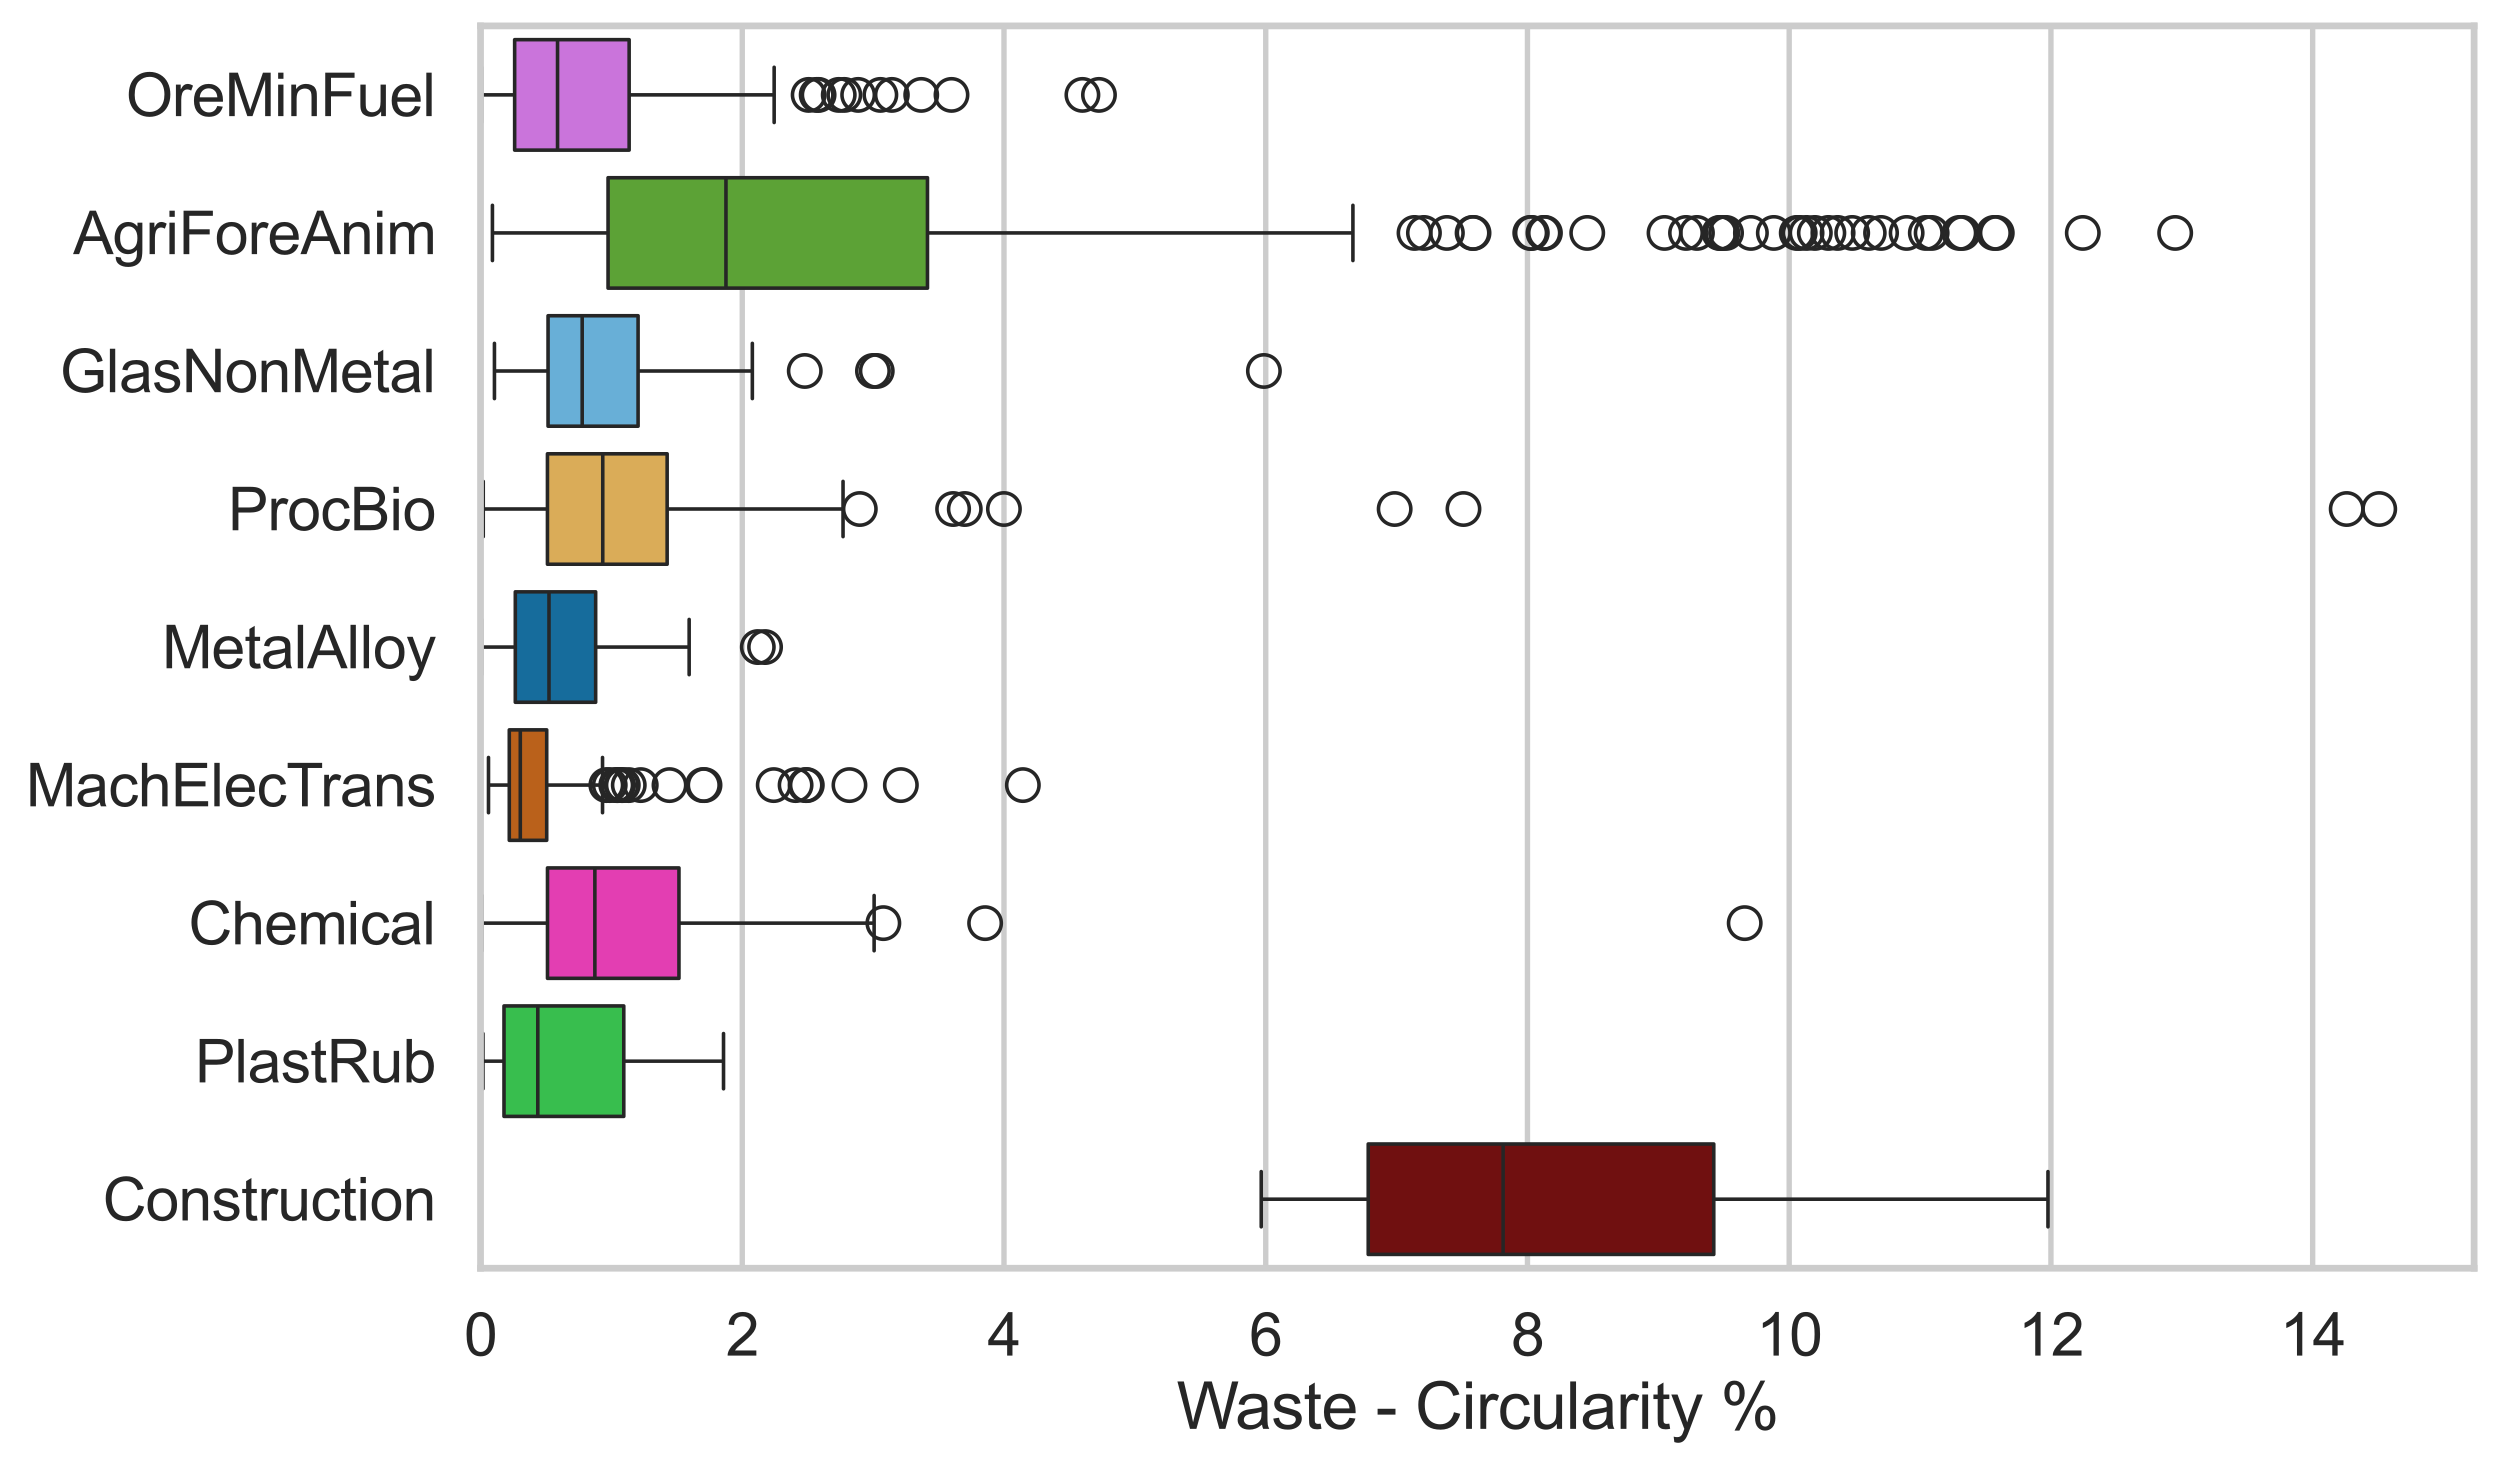 <?xml version="1.0" encoding="utf-8" standalone="no"?>
<!DOCTYPE svg PUBLIC "-//W3C//DTD SVG 1.1//EN"
  "http://www.w3.org/Graphics/SVG/1.1/DTD/svg11.dtd">
<svg xmlns:xlink="http://www.w3.org/1999/xlink" width="695.577pt" height="408.542pt" viewBox="0 0 695.577 408.542" xmlns="http://www.w3.org/2000/svg" version="1.1">
 <defs>
  <style type="text/css">*{stroke-linejoin: round; stroke-linecap: butt}</style>
 </defs>
 <g id="figure_1">
  <g id="patch_1">
   <path d="M 0 408.542 
L 695.577 408.542 
L 695.577 0 
L 0 0 
z
" style="fill: #ffffff"/>
  </g>
  <g id="axes_1">
   <g id="patch_2">
    <path d="M 133.697 352.86 
L 688.377 352.86 
L 688.377 7.2 
L 133.697 7.2 
z
" style="fill: #ffffff"/>
   </g>
   <g id="matplotlib.axis_1">
    <g id="xtick_1">
     <g id="line2d_1">
      <path d="M 133.697 352.86 
L 133.697 7.2 
" clip-path="url(#p1b37b901fd)" style="fill: none; stroke: #cccccc; stroke-width: 1.5; stroke-linecap: round"/>
     </g>
     <g id="text_1">
      <!-- 0 -->
      <g style="fill: #262626" transform="translate(129.109 377.17) scale(0.165 -0.165)">
       <defs>
        <path id="ArialMT-30" d="M 266 2259 
Q 266 3072 433 3567 
Q 600 4063 929 4331 
Q 1259 4600 1759 4600 
Q 2128 4600 2406 4451 
Q 2684 4303 2865 4023 
Q 3047 3744 3150 3342 
Q 3253 2941 3253 2259 
Q 3253 1453 3087 958 
Q 2922 463 2592 192 
Q 2263 -78 1759 -78 
Q 1097 -78 719 397 
Q 266 969 266 2259 
z
M 844 2259 
Q 844 1131 1108 757 
Q 1372 384 1759 384 
Q 2147 384 2411 759 
Q 2675 1134 2675 2259 
Q 2675 3391 2411 3762 
Q 2147 4134 1753 4134 
Q 1366 4134 1134 3806 
Q 844 3388 844 2259 
z
" transform="scale(0.016)"/>
       </defs>
       <use xlink:href="#ArialMT-30"/>
      </g>
     </g>
    </g>
    <g id="xtick_2">
     <g id="line2d_2">
      <path d="M 206.519 352.86 
L 206.519 7.2 
" clip-path="url(#p1b37b901fd)" style="fill: none; stroke: #cccccc; stroke-width: 1.5; stroke-linecap: round"/>
     </g>
     <g id="text_2">
      <!-- 2 -->
      <g style="fill: #262626" transform="translate(201.932 377.17) scale(0.165 -0.165)">
       <defs>
        <path id="ArialMT-32" d="M 3222 541 
L 3222 0 
L 194 0 
Q 188 203 259 391 
Q 375 700 629 1000 
Q 884 1300 1366 1694 
Q 2113 2306 2375 2664 
Q 2638 3022 2638 3341 
Q 2638 3675 2398 3904 
Q 2159 4134 1775 4134 
Q 1369 4134 1125 3890 
Q 881 3647 878 3216 
L 300 3275 
Q 359 3922 746 4261 
Q 1134 4600 1788 4600 
Q 2447 4600 2831 4234 
Q 3216 3869 3216 3328 
Q 3216 3053 3103 2787 
Q 2991 2522 2730 2228 
Q 2469 1934 1863 1422 
Q 1356 997 1212 845 
Q 1069 694 975 541 
L 3222 541 
z
" transform="scale(0.016)"/>
       </defs>
       <use xlink:href="#ArialMT-32"/>
      </g>
     </g>
    </g>
    <g id="xtick_3">
     <g id="line2d_3">
      <path d="M 279.342 352.86 
L 279.342 7.2 
" clip-path="url(#p1b37b901fd)" style="fill: none; stroke: #cccccc; stroke-width: 1.5; stroke-linecap: round"/>
     </g>
     <g id="text_3">
      <!-- 4 -->
      <g style="fill: #262626" transform="translate(274.754 377.17) scale(0.165 -0.165)">
       <defs>
        <path id="ArialMT-34" d="M 2069 0 
L 2069 1097 
L 81 1097 
L 81 1613 
L 2172 4581 
L 2631 4581 
L 2631 1613 
L 3250 1613 
L 3250 1097 
L 2631 1097 
L 2631 0 
L 2069 0 
z
M 2069 1613 
L 2069 3678 
L 634 1613 
L 2069 1613 
z
" transform="scale(0.016)"/>
       </defs>
       <use xlink:href="#ArialMT-34"/>
      </g>
     </g>
    </g>
    <g id="xtick_4">
     <g id="line2d_4">
      <path d="M 352.164 352.86 
L 352.164 7.2 
" clip-path="url(#p1b37b901fd)" style="fill: none; stroke: #cccccc; stroke-width: 1.5; stroke-linecap: round"/>
     </g>
     <g id="text_4">
      <!-- 6 -->
      <g style="fill: #262626" transform="translate(347.576 377.17) scale(0.165 -0.165)">
       <defs>
        <path id="ArialMT-36" d="M 3184 3459 
L 2625 3416 
Q 2550 3747 2413 3897 
Q 2184 4138 1850 4138 
Q 1581 4138 1378 3988 
Q 1113 3794 959 3422 
Q 806 3050 800 2363 
Q 1003 2672 1297 2822 
Q 1591 2972 1913 2972 
Q 2475 2972 2870 2558 
Q 3266 2144 3266 1488 
Q 3266 1056 3080 686 
Q 2894 316 2569 119 
Q 2244 -78 1831 -78 
Q 1128 -78 684 439 
Q 241 956 241 2144 
Q 241 3472 731 4075 
Q 1159 4600 1884 4600 
Q 2425 4600 2770 4297 
Q 3116 3994 3184 3459 
z
M 888 1484 
Q 888 1194 1011 928 
Q 1134 663 1356 523 
Q 1578 384 1822 384 
Q 2178 384 2434 671 
Q 2691 959 2691 1453 
Q 2691 1928 2437 2201 
Q 2184 2475 1800 2475 
Q 1419 2475 1153 2201 
Q 888 1928 888 1484 
z
" transform="scale(0.016)"/>
       </defs>
       <use xlink:href="#ArialMT-36"/>
      </g>
     </g>
    </g>
    <g id="xtick_5">
     <g id="line2d_5">
      <path d="M 424.986 352.86 
L 424.986 7.2 
" clip-path="url(#p1b37b901fd)" style="fill: none; stroke: #cccccc; stroke-width: 1.5; stroke-linecap: round"/>
     </g>
     <g id="text_5">
      <!-- 8 -->
      <g style="fill: #262626" transform="translate(420.399 377.17) scale(0.165 -0.165)">
       <defs>
        <path id="ArialMT-38" d="M 1131 2484 
Q 781 2613 612 2850 
Q 444 3088 444 3419 
Q 444 3919 803 4259 
Q 1163 4600 1759 4600 
Q 2359 4600 2725 4251 
Q 3091 3903 3091 3403 
Q 3091 3084 2923 2848 
Q 2756 2613 2416 2484 
Q 2838 2347 3058 2040 
Q 3278 1734 3278 1309 
Q 3278 722 2862 322 
Q 2447 -78 1769 -78 
Q 1091 -78 675 323 
Q 259 725 259 1325 
Q 259 1772 486 2073 
Q 713 2375 1131 2484 
z
M 1019 3438 
Q 1019 3113 1228 2906 
Q 1438 2700 1772 2700 
Q 2097 2700 2305 2904 
Q 2513 3109 2513 3406 
Q 2513 3716 2298 3927 
Q 2084 4138 1766 4138 
Q 1444 4138 1231 3931 
Q 1019 3725 1019 3438 
z
M 838 1322 
Q 838 1081 952 856 
Q 1066 631 1291 507 
Q 1516 384 1775 384 
Q 2178 384 2440 643 
Q 2703 903 2703 1303 
Q 2703 1709 2433 1975 
Q 2163 2241 1756 2241 
Q 1359 2241 1098 1978 
Q 838 1716 838 1322 
z
" transform="scale(0.016)"/>
       </defs>
       <use xlink:href="#ArialMT-38"/>
      </g>
     </g>
    </g>
    <g id="xtick_6">
     <g id="line2d_6">
      <path d="M 497.809 352.86 
L 497.809 7.2 
" clip-path="url(#p1b37b901fd)" style="fill: none; stroke: #cccccc; stroke-width: 1.5; stroke-linecap: round"/>
     </g>
     <g id="text_6">
      <!-- 10 -->
      <g style="fill: #262626" transform="translate(488.633 377.17) scale(0.165 -0.165)">
       <defs>
        <path id="ArialMT-31" d="M 2384 0 
L 1822 0 
L 1822 3584 
Q 1619 3391 1289 3197 
Q 959 3003 697 2906 
L 697 3450 
Q 1169 3672 1522 3987 
Q 1875 4303 2022 4600 
L 2384 4600 
L 2384 0 
z
" transform="scale(0.016)"/>
       </defs>
       <use xlink:href="#ArialMT-31"/>
       <use xlink:href="#ArialMT-30" transform="translate(55.615 0)"/>
      </g>
     </g>
    </g>
    <g id="xtick_7">
     <g id="line2d_7">
      <path d="M 570.631 352.86 
L 570.631 7.2 
" clip-path="url(#p1b37b901fd)" style="fill: none; stroke: #cccccc; stroke-width: 1.5; stroke-linecap: round"/>
     </g>
     <g id="text_7">
      <!-- 12 -->
      <g style="fill: #262626" transform="translate(561.456 377.17) scale(0.165 -0.165)">
       <use xlink:href="#ArialMT-31"/>
       <use xlink:href="#ArialMT-32" transform="translate(55.615 0)"/>
      </g>
     </g>
    </g>
    <g id="xtick_8">
     <g id="line2d_8">
      <path d="M 643.454 352.86 
L 643.454 7.2 
" clip-path="url(#p1b37b901fd)" style="fill: none; stroke: #cccccc; stroke-width: 1.5; stroke-linecap: round"/>
     </g>
     <g id="text_8">
      <!-- 14 -->
      <g style="fill: #262626" transform="translate(634.278 377.17) scale(0.165 -0.165)">
       <use xlink:href="#ArialMT-31"/>
       <use xlink:href="#ArialMT-34" transform="translate(55.615 0)"/>
      </g>
     </g>
    </g>
    <g id="text_9">
     <!-- Waste - Circularity % -->
     <g style="fill: #262626" transform="translate(327.366 397.553) scale(0.18 -0.18)">
      <defs>
       <path id="ArialMT-57" d="M 1294 0 
L 78 4581 
L 700 4581 
L 1397 1578 
Q 1509 1106 1591 641 
Q 1766 1375 1797 1488 
L 2669 4581 
L 3400 4581 
L 4056 2263 
Q 4303 1400 4413 641 
Q 4500 1075 4641 1638 
L 5359 4581 
L 5969 4581 
L 4713 0 
L 4128 0 
L 3163 3491 
Q 3041 3928 3019 4028 
Q 2947 3713 2884 3491 
L 1913 0 
L 1294 0 
z
" transform="scale(0.016)"/>
       <path id="ArialMT-61" d="M 2588 409 
Q 2275 144 1986 34 
Q 1697 -75 1366 -75 
Q 819 -75 525 192 
Q 231 459 231 875 
Q 231 1119 342 1320 
Q 453 1522 633 1644 
Q 813 1766 1038 1828 
Q 1203 1872 1538 1913 
Q 2219 1994 2541 2106 
Q 2544 2222 2544 2253 
Q 2544 2597 2384 2738 
Q 2169 2928 1744 2928 
Q 1347 2928 1158 2789 
Q 969 2650 878 2297 
L 328 2372 
Q 403 2725 575 2942 
Q 747 3159 1072 3276 
Q 1397 3394 1825 3394 
Q 2250 3394 2515 3294 
Q 2781 3194 2906 3042 
Q 3031 2891 3081 2659 
Q 3109 2516 3109 2141 
L 3109 1391 
Q 3109 606 3145 398 
Q 3181 191 3288 0 
L 2700 0 
Q 2613 175 2588 409 
z
M 2541 1666 
Q 2234 1541 1622 1453 
Q 1275 1403 1131 1340 
Q 988 1278 909 1158 
Q 831 1038 831 891 
Q 831 666 1001 516 
Q 1172 366 1500 366 
Q 1825 366 2078 508 
Q 2331 650 2450 897 
Q 2541 1088 2541 1459 
L 2541 1666 
z
" transform="scale(0.016)"/>
       <path id="ArialMT-73" d="M 197 991 
L 753 1078 
Q 800 744 1014 566 
Q 1228 388 1613 388 
Q 2000 388 2187 545 
Q 2375 703 2375 916 
Q 2375 1106 2209 1216 
Q 2094 1291 1634 1406 
Q 1016 1563 777 1677 
Q 538 1791 414 1992 
Q 291 2194 291 2438 
Q 291 2659 392 2848 
Q 494 3038 669 3163 
Q 800 3259 1026 3326 
Q 1253 3394 1513 3394 
Q 1903 3394 2198 3281 
Q 2494 3169 2634 2976 
Q 2775 2784 2828 2463 
L 2278 2388 
Q 2241 2644 2061 2787 
Q 1881 2931 1553 2931 
Q 1166 2931 1000 2803 
Q 834 2675 834 2503 
Q 834 2394 903 2306 
Q 972 2216 1119 2156 
Q 1203 2125 1616 2013 
Q 2213 1853 2448 1751 
Q 2684 1650 2818 1456 
Q 2953 1263 2953 975 
Q 2953 694 2789 445 
Q 2625 197 2315 61 
Q 2006 -75 1616 -75 
Q 969 -75 630 194 
Q 291 463 197 991 
z
" transform="scale(0.016)"/>
       <path id="ArialMT-74" d="M 1650 503 
L 1731 6 
Q 1494 -44 1306 -44 
Q 1000 -44 831 53 
Q 663 150 594 308 
Q 525 466 525 972 
L 525 2881 
L 113 2881 
L 113 3319 
L 525 3319 
L 525 4141 
L 1084 4478 
L 1084 3319 
L 1650 3319 
L 1650 2881 
L 1084 2881 
L 1084 941 
Q 1084 700 1114 631 
Q 1144 563 1211 522 
Q 1278 481 1403 481 
Q 1497 481 1650 503 
z
" transform="scale(0.016)"/>
       <path id="ArialMT-65" d="M 2694 1069 
L 3275 997 
Q 3138 488 2766 206 
Q 2394 -75 1816 -75 
Q 1088 -75 661 373 
Q 234 822 234 1631 
Q 234 2469 665 2931 
Q 1097 3394 1784 3394 
Q 2450 3394 2872 2941 
Q 3294 2488 3294 1666 
Q 3294 1616 3291 1516 
L 816 1516 
Q 847 969 1125 678 
Q 1403 388 1819 388 
Q 2128 388 2347 550 
Q 2566 713 2694 1069 
z
M 847 1978 
L 2700 1978 
Q 2663 2397 2488 2606 
Q 2219 2931 1791 2931 
Q 1403 2931 1139 2672 
Q 875 2413 847 1978 
z
" transform="scale(0.016)"/>
       <path id="ArialMT-20" transform="scale(0.016)"/>
       <path id="ArialMT-2d" d="M 203 1375 
L 203 1941 
L 1931 1941 
L 1931 1375 
L 203 1375 
z
" transform="scale(0.016)"/>
       <path id="ArialMT-43" d="M 3763 1606 
L 4369 1453 
Q 4178 706 3683 314 
Q 3188 -78 2472 -78 
Q 1731 -78 1267 223 
Q 803 525 561 1097 
Q 319 1669 319 2325 
Q 319 3041 592 3573 
Q 866 4106 1370 4382 
Q 1875 4659 2481 4659 
Q 3169 4659 3637 4309 
Q 4106 3959 4291 3325 
L 3694 3184 
Q 3534 3684 3231 3912 
Q 2928 4141 2469 4141 
Q 1941 4141 1586 3887 
Q 1231 3634 1087 3207 
Q 944 2781 944 2328 
Q 944 1744 1114 1308 
Q 1284 872 1643 656 
Q 2003 441 2422 441 
Q 2931 441 3284 734 
Q 3638 1028 3763 1606 
z
" transform="scale(0.016)"/>
       <path id="ArialMT-69" d="M 425 3934 
L 425 4581 
L 988 4581 
L 988 3934 
L 425 3934 
z
M 425 0 
L 425 3319 
L 988 3319 
L 988 0 
L 425 0 
z
" transform="scale(0.016)"/>
       <path id="ArialMT-72" d="M 416 0 
L 416 3319 
L 922 3319 
L 922 2816 
Q 1116 3169 1280 3281 
Q 1444 3394 1641 3394 
Q 1925 3394 2219 3213 
L 2025 2691 
Q 1819 2813 1613 2813 
Q 1428 2813 1281 2702 
Q 1134 2591 1072 2394 
Q 978 2094 978 1738 
L 978 0 
L 416 0 
z
" transform="scale(0.016)"/>
       <path id="ArialMT-63" d="M 2588 1216 
L 3141 1144 
Q 3050 572 2676 248 
Q 2303 -75 1759 -75 
Q 1078 -75 664 370 
Q 250 816 250 1647 
Q 250 2184 428 2587 
Q 606 2991 970 3192 
Q 1334 3394 1763 3394 
Q 2303 3394 2647 3120 
Q 2991 2847 3088 2344 
L 2541 2259 
Q 2463 2594 2264 2762 
Q 2066 2931 1784 2931 
Q 1359 2931 1093 2626 
Q 828 2322 828 1663 
Q 828 994 1084 691 
Q 1341 388 1753 388 
Q 2084 388 2306 591 
Q 2528 794 2588 1216 
z
" transform="scale(0.016)"/>
       <path id="ArialMT-75" d="M 2597 0 
L 2597 488 
Q 2209 -75 1544 -75 
Q 1250 -75 995 37 
Q 741 150 617 320 
Q 494 491 444 738 
Q 409 903 409 1263 
L 409 3319 
L 972 3319 
L 972 1478 
Q 972 1038 1006 884 
Q 1059 663 1231 536 
Q 1403 409 1656 409 
Q 1909 409 2131 539 
Q 2353 669 2445 892 
Q 2538 1116 2538 1541 
L 2538 3319 
L 3100 3319 
L 3100 0 
L 2597 0 
z
" transform="scale(0.016)"/>
       <path id="ArialMT-6c" d="M 409 0 
L 409 4581 
L 972 4581 
L 972 0 
L 409 0 
z
" transform="scale(0.016)"/>
       <path id="ArialMT-79" d="M 397 -1278 
L 334 -750 
Q 519 -800 656 -800 
Q 844 -800 956 -737 
Q 1069 -675 1141 -563 
Q 1194 -478 1313 -144 
Q 1328 -97 1363 -6 
L 103 3319 
L 709 3319 
L 1400 1397 
Q 1534 1031 1641 628 
Q 1738 1016 1872 1384 
L 2581 3319 
L 3144 3319 
L 1881 -56 
Q 1678 -603 1566 -809 
Q 1416 -1088 1222 -1217 
Q 1028 -1347 759 -1347 
Q 597 -1347 397 -1278 
z
" transform="scale(0.016)"/>
       <path id="ArialMT-25" d="M 372 3481 
Q 372 3972 619 4315 
Q 866 4659 1334 4659 
Q 1766 4659 2048 4351 
Q 2331 4044 2331 3447 
Q 2331 2866 2045 2552 
Q 1759 2238 1341 2238 
Q 925 2238 648 2547 
Q 372 2856 372 3481 
z
M 1350 4272 
Q 1141 4272 1002 4090 
Q 863 3909 863 3425 
Q 863 2984 1003 2804 
Q 1144 2625 1350 2625 
Q 1563 2625 1702 2806 
Q 1841 2988 1841 3469 
Q 1841 3913 1700 4092 
Q 1559 4272 1350 4272 
z
M 1353 -169 
L 3859 4659 
L 4316 4659 
L 1819 -169 
L 1353 -169 
z
M 3334 1075 
Q 3334 1569 3581 1911 
Q 3828 2253 4300 2253 
Q 4731 2253 5014 1945 
Q 5297 1638 5297 1041 
Q 5297 459 5011 145 
Q 4725 -169 4303 -169 
Q 3888 -169 3611 142 
Q 3334 453 3334 1075 
z
M 4316 1866 
Q 4103 1866 3964 1684 
Q 3825 1503 3825 1019 
Q 3825 581 3965 400 
Q 4106 219 4313 219 
Q 4528 219 4667 400 
Q 4806 581 4806 1063 
Q 4806 1506 4665 1686 
Q 4525 1866 4316 1866 
z
" transform="scale(0.016)"/>
      </defs>
      <use xlink:href="#ArialMT-57"/>
      <use xlink:href="#ArialMT-61" transform="translate(90.635 0)"/>
      <use xlink:href="#ArialMT-73" transform="translate(146.25 0)"/>
      <use xlink:href="#ArialMT-74" transform="translate(196.25 0)"/>
      <use xlink:href="#ArialMT-65" transform="translate(224.033 0)"/>
      <use xlink:href="#ArialMT-20" transform="translate(279.648 0)"/>
      <use xlink:href="#ArialMT-2d" transform="translate(307.432 0)"/>
      <use xlink:href="#ArialMT-20" transform="translate(340.732 0)"/>
      <use xlink:href="#ArialMT-43" transform="translate(368.516 0)"/>
      <use xlink:href="#ArialMT-69" transform="translate(440.732 0)"/>
      <use xlink:href="#ArialMT-72" transform="translate(462.949 0)"/>
      <use xlink:href="#ArialMT-63" transform="translate(496.25 0)"/>
      <use xlink:href="#ArialMT-75" transform="translate(546.25 0)"/>
      <use xlink:href="#ArialMT-6c" transform="translate(601.865 0)"/>
      <use xlink:href="#ArialMT-61" transform="translate(624.082 0)"/>
      <use xlink:href="#ArialMT-72" transform="translate(679.697 0)"/>
      <use xlink:href="#ArialMT-69" transform="translate(712.998 0)"/>
      <use xlink:href="#ArialMT-74" transform="translate(735.215 0)"/>
      <use xlink:href="#ArialMT-79" transform="translate(762.998 0)"/>
      <use xlink:href="#ArialMT-20" transform="translate(812.998 0)"/>
      <use xlink:href="#ArialMT-25" transform="translate(840.781 0)"/>
     </g>
    </g>
   </g>
   <g id="matplotlib.axis_2">
    <g id="ytick_1">
     <g id="text_10">
      <!-- OreMinFuel -->
      <g style="fill: #262626" transform="translate(35.013 32.309) scale(0.165 -0.165)">
       <defs>
        <path id="ArialMT-4f" d="M 309 2231 
Q 309 3372 921 4017 
Q 1534 4663 2503 4663 
Q 3138 4663 3647 4359 
Q 4156 4056 4423 3514 
Q 4691 2972 4691 2284 
Q 4691 1588 4409 1038 
Q 4128 488 3612 205 
Q 3097 -78 2500 -78 
Q 1853 -78 1343 234 
Q 834 547 571 1087 
Q 309 1628 309 2231 
z
M 934 2222 
Q 934 1394 1379 917 
Q 1825 441 2497 441 
Q 3181 441 3623 922 
Q 4066 1403 4066 2288 
Q 4066 2847 3877 3264 
Q 3688 3681 3323 3911 
Q 2959 4141 2506 4141 
Q 1863 4141 1398 3698 
Q 934 3256 934 2222 
z
" transform="scale(0.016)"/>
        <path id="ArialMT-4d" d="M 475 0 
L 475 4581 
L 1388 4581 
L 2472 1338 
Q 2622 884 2691 659 
Q 2769 909 2934 1394 
L 4031 4581 
L 4847 4581 
L 4847 0 
L 4263 0 
L 4263 3834 
L 2931 0 
L 2384 0 
L 1059 3900 
L 1059 0 
L 475 0 
z
" transform="scale(0.016)"/>
        <path id="ArialMT-6e" d="M 422 0 
L 422 3319 
L 928 3319 
L 928 2847 
Q 1294 3394 1984 3394 
Q 2284 3394 2536 3286 
Q 2788 3178 2913 3003 
Q 3038 2828 3088 2588 
Q 3119 2431 3119 2041 
L 3119 0 
L 2556 0 
L 2556 2019 
Q 2556 2363 2490 2533 
Q 2425 2703 2258 2804 
Q 2091 2906 1866 2906 
Q 1506 2906 1245 2678 
Q 984 2450 984 1813 
L 984 0 
L 422 0 
z
" transform="scale(0.016)"/>
        <path id="ArialMT-46" d="M 525 0 
L 525 4581 
L 3616 4581 
L 3616 4041 
L 1131 4041 
L 1131 2622 
L 3281 2622 
L 3281 2081 
L 1131 2081 
L 1131 0 
L 525 0 
z
" transform="scale(0.016)"/>
       </defs>
       <use xlink:href="#ArialMT-4f"/>
       <use xlink:href="#ArialMT-72" transform="translate(77.783 0)"/>
       <use xlink:href="#ArialMT-65" transform="translate(111.084 0)"/>
       <use xlink:href="#ArialMT-4d" transform="translate(166.699 0)"/>
       <use xlink:href="#ArialMT-69" transform="translate(250 0)"/>
       <use xlink:href="#ArialMT-6e" transform="translate(272.217 0)"/>
       <use xlink:href="#ArialMT-46" transform="translate(327.832 0)"/>
       <use xlink:href="#ArialMT-75" transform="translate(388.916 0)"/>
       <use xlink:href="#ArialMT-65" transform="translate(444.531 0)"/>
       <use xlink:href="#ArialMT-6c" transform="translate(500.146 0)"/>
      </g>
     </g>
    </g>
    <g id="ytick_2">
     <g id="text_11">
      <!-- AgriForeAnim -->
      <g style="fill: #262626" transform="translate(20.341 70.715) scale(0.165 -0.165)">
       <defs>
        <path id="ArialMT-41" d="M -9 0 
L 1750 4581 
L 2403 4581 
L 4278 0 
L 3588 0 
L 3053 1388 
L 1138 1388 
L 634 0 
L -9 0 
z
M 1313 1881 
L 2866 1881 
L 2388 3150 
Q 2169 3728 2063 4100 
Q 1975 3659 1816 3225 
L 1313 1881 
z
" transform="scale(0.016)"/>
        <path id="ArialMT-67" d="M 319 -275 
L 866 -356 
Q 900 -609 1056 -725 
Q 1266 -881 1628 -881 
Q 2019 -881 2231 -725 
Q 2444 -569 2519 -288 
Q 2563 -116 2559 434 
Q 2191 0 1641 0 
Q 956 0 581 494 
Q 206 988 206 1678 
Q 206 2153 378 2554 
Q 550 2956 876 3175 
Q 1203 3394 1644 3394 
Q 2231 3394 2613 2919 
L 2613 3319 
L 3131 3319 
L 3131 450 
Q 3131 -325 2973 -648 
Q 2816 -972 2473 -1159 
Q 2131 -1347 1631 -1347 
Q 1038 -1347 672 -1080 
Q 306 -813 319 -275 
z
M 784 1719 
Q 784 1066 1043 766 
Q 1303 466 1694 466 
Q 2081 466 2343 764 
Q 2606 1063 2606 1700 
Q 2606 2309 2336 2618 
Q 2066 2928 1684 2928 
Q 1309 2928 1046 2623 
Q 784 2319 784 1719 
z
" transform="scale(0.016)"/>
        <path id="ArialMT-6f" d="M 213 1659 
Q 213 2581 725 3025 
Q 1153 3394 1769 3394 
Q 2453 3394 2887 2945 
Q 3322 2497 3322 1706 
Q 3322 1066 3130 698 
Q 2938 331 2570 128 
Q 2203 -75 1769 -75 
Q 1072 -75 642 372 
Q 213 819 213 1659 
z
M 791 1659 
Q 791 1022 1069 705 
Q 1347 388 1769 388 
Q 2188 388 2466 706 
Q 2744 1025 2744 1678 
Q 2744 2294 2464 2611 
Q 2184 2928 1769 2928 
Q 1347 2928 1069 2612 
Q 791 2297 791 1659 
z
" transform="scale(0.016)"/>
        <path id="ArialMT-6d" d="M 422 0 
L 422 3319 
L 925 3319 
L 925 2853 
Q 1081 3097 1340 3245 
Q 1600 3394 1931 3394 
Q 2300 3394 2536 3241 
Q 2772 3088 2869 2813 
Q 3263 3394 3894 3394 
Q 4388 3394 4653 3120 
Q 4919 2847 4919 2278 
L 4919 0 
L 4359 0 
L 4359 2091 
Q 4359 2428 4304 2576 
Q 4250 2725 4106 2815 
Q 3963 2906 3769 2906 
Q 3419 2906 3187 2673 
Q 2956 2441 2956 1928 
L 2956 0 
L 2394 0 
L 2394 2156 
Q 2394 2531 2256 2718 
Q 2119 2906 1806 2906 
Q 1569 2906 1367 2781 
Q 1166 2656 1075 2415 
Q 984 2175 984 1722 
L 984 0 
L 422 0 
z
" transform="scale(0.016)"/>
       </defs>
       <use xlink:href="#ArialMT-41"/>
       <use xlink:href="#ArialMT-67" transform="translate(66.699 0)"/>
       <use xlink:href="#ArialMT-72" transform="translate(122.314 0)"/>
       <use xlink:href="#ArialMT-69" transform="translate(155.615 0)"/>
       <use xlink:href="#ArialMT-46" transform="translate(177.832 0)"/>
       <use xlink:href="#ArialMT-6f" transform="translate(238.916 0)"/>
       <use xlink:href="#ArialMT-72" transform="translate(294.531 0)"/>
       <use xlink:href="#ArialMT-65" transform="translate(327.832 0)"/>
       <use xlink:href="#ArialMT-41" transform="translate(383.447 0)"/>
       <use xlink:href="#ArialMT-6e" transform="translate(450.146 0)"/>
       <use xlink:href="#ArialMT-69" transform="translate(505.762 0)"/>
       <use xlink:href="#ArialMT-6d" transform="translate(527.979 0)"/>
      </g>
     </g>
    </g>
    <g id="ytick_3">
     <g id="text_12">
      <!-- GlasNonMetal -->
      <g style="fill: #262626" transform="translate(16.659 109.122) scale(0.165 -0.165)">
       <defs>
        <path id="ArialMT-47" d="M 2638 1797 
L 2638 2334 
L 4578 2338 
L 4578 638 
Q 4131 281 3656 101 
Q 3181 -78 2681 -78 
Q 2006 -78 1454 211 
Q 903 500 622 1047 
Q 341 1594 341 2269 
Q 341 2938 620 3517 
Q 900 4097 1425 4378 
Q 1950 4659 2634 4659 
Q 3131 4659 3532 4498 
Q 3934 4338 4162 4050 
Q 4391 3763 4509 3300 
L 3963 3150 
Q 3859 3500 3706 3700 
Q 3553 3900 3268 4020 
Q 2984 4141 2638 4141 
Q 2222 4141 1919 4014 
Q 1616 3888 1430 3681 
Q 1244 3475 1141 3228 
Q 966 2803 966 2306 
Q 966 1694 1177 1281 
Q 1388 869 1791 669 
Q 2194 469 2647 469 
Q 3041 469 3416 620 
Q 3791 772 3984 944 
L 3984 1797 
L 2638 1797 
z
" transform="scale(0.016)"/>
        <path id="ArialMT-4e" d="M 488 0 
L 488 4581 
L 1109 4581 
L 3516 984 
L 3516 4581 
L 4097 4581 
L 4097 0 
L 3475 0 
L 1069 3600 
L 1069 0 
L 488 0 
z
" transform="scale(0.016)"/>
       </defs>
       <use xlink:href="#ArialMT-47"/>
       <use xlink:href="#ArialMT-6c" transform="translate(77.783 0)"/>
       <use xlink:href="#ArialMT-61" transform="translate(100 0)"/>
       <use xlink:href="#ArialMT-73" transform="translate(155.615 0)"/>
       <use xlink:href="#ArialMT-4e" transform="translate(205.615 0)"/>
       <use xlink:href="#ArialMT-6f" transform="translate(277.832 0)"/>
       <use xlink:href="#ArialMT-6e" transform="translate(333.447 0)"/>
       <use xlink:href="#ArialMT-4d" transform="translate(389.062 0)"/>
       <use xlink:href="#ArialMT-65" transform="translate(472.363 0)"/>
       <use xlink:href="#ArialMT-74" transform="translate(527.979 0)"/>
       <use xlink:href="#ArialMT-61" transform="translate(555.762 0)"/>
       <use xlink:href="#ArialMT-6c" transform="translate(611.377 0)"/>
      </g>
     </g>
    </g>
    <g id="ytick_4">
     <g id="text_13">
      <!-- ProcBio -->
      <g style="fill: #262626" transform="translate(63.424 147.529) scale(0.165 -0.165)">
       <defs>
        <path id="ArialMT-50" d="M 494 0 
L 494 4581 
L 2222 4581 
Q 2678 4581 2919 4538 
Q 3256 4481 3484 4323 
Q 3713 4166 3852 3881 
Q 3991 3597 3991 3256 
Q 3991 2672 3619 2267 
Q 3247 1863 2275 1863 
L 1100 1863 
L 1100 0 
L 494 0 
z
M 1100 2403 
L 2284 2403 
Q 2872 2403 3119 2622 
Q 3366 2841 3366 3238 
Q 3366 3525 3220 3729 
Q 3075 3934 2838 4000 
Q 2684 4041 2272 4041 
L 1100 4041 
L 1100 2403 
z
" transform="scale(0.016)"/>
        <path id="ArialMT-42" d="M 469 0 
L 469 4581 
L 2188 4581 
Q 2713 4581 3030 4442 
Q 3347 4303 3526 4014 
Q 3706 3725 3706 3409 
Q 3706 3116 3547 2856 
Q 3388 2597 3066 2438 
Q 3481 2316 3704 2022 
Q 3928 1728 3928 1328 
Q 3928 1006 3792 729 
Q 3656 453 3456 303 
Q 3256 153 2954 76 
Q 2653 0 2216 0 
L 469 0 
z
M 1075 2656 
L 2066 2656 
Q 2469 2656 2644 2709 
Q 2875 2778 2992 2937 
Q 3109 3097 3109 3338 
Q 3109 3566 3000 3739 
Q 2891 3913 2687 3977 
Q 2484 4041 1991 4041 
L 1075 4041 
L 1075 2656 
z
M 1075 541 
L 2216 541 
Q 2509 541 2628 563 
Q 2838 600 2978 687 
Q 3119 775 3209 942 
Q 3300 1109 3300 1328 
Q 3300 1584 3169 1773 
Q 3038 1963 2805 2039 
Q 2572 2116 2134 2116 
L 1075 2116 
L 1075 541 
z
" transform="scale(0.016)"/>
       </defs>
       <use xlink:href="#ArialMT-50"/>
       <use xlink:href="#ArialMT-72" transform="translate(66.699 0)"/>
       <use xlink:href="#ArialMT-6f" transform="translate(100 0)"/>
       <use xlink:href="#ArialMT-63" transform="translate(155.615 0)"/>
       <use xlink:href="#ArialMT-42" transform="translate(205.615 0)"/>
       <use xlink:href="#ArialMT-69" transform="translate(272.314 0)"/>
       <use xlink:href="#ArialMT-6f" transform="translate(294.531 0)"/>
      </g>
     </g>
    </g>
    <g id="ytick_5">
     <g id="text_14">
      <!-- MetalAlloy -->
      <g style="fill: #262626" transform="translate(45.088 185.935) scale(0.165 -0.165)">
       <use xlink:href="#ArialMT-4d"/>
       <use xlink:href="#ArialMT-65" transform="translate(83.301 0)"/>
       <use xlink:href="#ArialMT-74" transform="translate(138.916 0)"/>
       <use xlink:href="#ArialMT-61" transform="translate(166.699 0)"/>
       <use xlink:href="#ArialMT-6c" transform="translate(222.314 0)"/>
       <use xlink:href="#ArialMT-41" transform="translate(244.531 0)"/>
       <use xlink:href="#ArialMT-6c" transform="translate(311.23 0)"/>
       <use xlink:href="#ArialMT-6c" transform="translate(333.447 0)"/>
       <use xlink:href="#ArialMT-6f" transform="translate(355.664 0)"/>
       <use xlink:href="#ArialMT-79" transform="translate(411.279 0)"/>
      </g>
     </g>
    </g>
    <g id="ytick_6">
     <g id="text_15">
      <!-- MachElecTrans -->
      <g style="fill: #262626" transform="translate(7.2 224.342) scale(0.165 -0.165)">
       <defs>
        <path id="ArialMT-68" d="M 422 0 
L 422 4581 
L 984 4581 
L 984 2938 
Q 1378 3394 1978 3394 
Q 2347 3394 2619 3248 
Q 2891 3103 3008 2847 
Q 3125 2591 3125 2103 
L 3125 0 
L 2563 0 
L 2563 2103 
Q 2563 2525 2380 2717 
Q 2197 2909 1863 2909 
Q 1613 2909 1392 2779 
Q 1172 2650 1078 2428 
Q 984 2206 984 1816 
L 984 0 
L 422 0 
z
" transform="scale(0.016)"/>
        <path id="ArialMT-45" d="M 506 0 
L 506 4581 
L 3819 4581 
L 3819 4041 
L 1113 4041 
L 1113 2638 
L 3647 2638 
L 3647 2100 
L 1113 2100 
L 1113 541 
L 3925 541 
L 3925 0 
L 506 0 
z
" transform="scale(0.016)"/>
        <path id="ArialMT-54" d="M 1659 0 
L 1659 4041 
L 150 4041 
L 150 4581 
L 3781 4581 
L 3781 4041 
L 2266 4041 
L 2266 0 
L 1659 0 
z
" transform="scale(0.016)"/>
       </defs>
       <use xlink:href="#ArialMT-4d"/>
       <use xlink:href="#ArialMT-61" transform="translate(83.301 0)"/>
       <use xlink:href="#ArialMT-63" transform="translate(138.916 0)"/>
       <use xlink:href="#ArialMT-68" transform="translate(188.916 0)"/>
       <use xlink:href="#ArialMT-45" transform="translate(244.531 0)"/>
       <use xlink:href="#ArialMT-6c" transform="translate(311.23 0)"/>
       <use xlink:href="#ArialMT-65" transform="translate(333.447 0)"/>
       <use xlink:href="#ArialMT-63" transform="translate(389.062 0)"/>
       <use xlink:href="#ArialMT-54" transform="translate(439.062 0)"/>
       <use xlink:href="#ArialMT-72" transform="translate(496.396 0)"/>
       <use xlink:href="#ArialMT-61" transform="translate(529.697 0)"/>
       <use xlink:href="#ArialMT-6e" transform="translate(585.312 0)"/>
       <use xlink:href="#ArialMT-73" transform="translate(640.928 0)"/>
      </g>
     </g>
    </g>
    <g id="ytick_7">
     <g id="text_16">
      <!-- Chemical -->
      <g style="fill: #262626" transform="translate(52.428 262.749) scale(0.165 -0.165)">
       <use xlink:href="#ArialMT-43"/>
       <use xlink:href="#ArialMT-68" transform="translate(72.217 0)"/>
       <use xlink:href="#ArialMT-65" transform="translate(127.832 0)"/>
       <use xlink:href="#ArialMT-6d" transform="translate(183.447 0)"/>
       <use xlink:href="#ArialMT-69" transform="translate(266.748 0)"/>
       <use xlink:href="#ArialMT-63" transform="translate(288.965 0)"/>
       <use xlink:href="#ArialMT-61" transform="translate(338.965 0)"/>
       <use xlink:href="#ArialMT-6c" transform="translate(394.58 0)"/>
      </g>
     </g>
    </g>
    <g id="ytick_8">
     <g id="text_17">
      <!-- PlastRub -->
      <g style="fill: #262626" transform="translate(54.248 301.155) scale(0.165 -0.165)">
       <defs>
        <path id="ArialMT-52" d="M 503 0 
L 503 4581 
L 2534 4581 
Q 3147 4581 3465 4457 
Q 3784 4334 3975 4021 
Q 4166 3709 4166 3331 
Q 4166 2844 3850 2509 
Q 3534 2175 2875 2084 
Q 3116 1969 3241 1856 
Q 3506 1613 3744 1247 
L 4541 0 
L 3778 0 
L 3172 953 
Q 2906 1366 2734 1584 
Q 2563 1803 2427 1890 
Q 2291 1978 2150 2013 
Q 2047 2034 1813 2034 
L 1109 2034 
L 1109 0 
L 503 0 
z
M 1109 2559 
L 2413 2559 
Q 2828 2559 3062 2645 
Q 3297 2731 3419 2920 
Q 3541 3109 3541 3331 
Q 3541 3656 3305 3865 
Q 3069 4075 2559 4075 
L 1109 4075 
L 1109 2559 
z
" transform="scale(0.016)"/>
        <path id="ArialMT-62" d="M 941 0 
L 419 0 
L 419 4581 
L 981 4581 
L 981 2947 
Q 1338 3394 1891 3394 
Q 2197 3394 2470 3270 
Q 2744 3147 2920 2923 
Q 3097 2700 3197 2384 
Q 3297 2069 3297 1709 
Q 3297 856 2875 390 
Q 2453 -75 1863 -75 
Q 1275 -75 941 416 
L 941 0 
z
M 934 1684 
Q 934 1088 1097 822 
Q 1363 388 1816 388 
Q 2184 388 2453 708 
Q 2722 1028 2722 1663 
Q 2722 2313 2464 2622 
Q 2206 2931 1841 2931 
Q 1472 2931 1203 2611 
Q 934 2291 934 1684 
z
" transform="scale(0.016)"/>
       </defs>
       <use xlink:href="#ArialMT-50"/>
       <use xlink:href="#ArialMT-6c" transform="translate(66.699 0)"/>
       <use xlink:href="#ArialMT-61" transform="translate(88.916 0)"/>
       <use xlink:href="#ArialMT-73" transform="translate(144.531 0)"/>
       <use xlink:href="#ArialMT-74" transform="translate(194.531 0)"/>
       <use xlink:href="#ArialMT-52" transform="translate(222.314 0)"/>
       <use xlink:href="#ArialMT-75" transform="translate(294.531 0)"/>
       <use xlink:href="#ArialMT-62" transform="translate(350.146 0)"/>
      </g>
     </g>
    </g>
    <g id="ytick_9">
     <g id="text_18">
      <!-- Construction -->
      <g style="fill: #262626" transform="translate(28.575 339.562) scale(0.165 -0.165)">
       <use xlink:href="#ArialMT-43"/>
       <use xlink:href="#ArialMT-6f" transform="translate(72.217 0)"/>
       <use xlink:href="#ArialMT-6e" transform="translate(127.832 0)"/>
       <use xlink:href="#ArialMT-73" transform="translate(183.447 0)"/>
       <use xlink:href="#ArialMT-74" transform="translate(233.447 0)"/>
       <use xlink:href="#ArialMT-72" transform="translate(261.23 0)"/>
       <use xlink:href="#ArialMT-75" transform="translate(294.531 0)"/>
       <use xlink:href="#ArialMT-63" transform="translate(350.146 0)"/>
       <use xlink:href="#ArialMT-74" transform="translate(400.146 0)"/>
       <use xlink:href="#ArialMT-69" transform="translate(427.93 0)"/>
       <use xlink:href="#ArialMT-6f" transform="translate(450.146 0)"/>
       <use xlink:href="#ArialMT-6e" transform="translate(505.762 0)"/>
      </g>
     </g>
    </g>
   </g>
   <g id="patch_3">
    <path d="M 143.191 11.041 
L 143.191 41.766 
L 175.047 41.766 
L 175.047 11.041 
L 143.191 11.041 
z
" clip-path="url(#p1b37b901fd)" style="fill: #ca74db; stroke: #262626; stroke-linejoin: miter"/>
   </g>
   <g id="line2d_9">
    <path d="M 143.191 26.403 
L 133.971 26.403 
" clip-path="url(#p1b37b901fd)" style="fill: none; stroke: #262626"/>
   </g>
   <g id="line2d_10">
    <path d="M 175.047 26.403 
L 215.395 26.403 
" clip-path="url(#p1b37b901fd)" style="fill: none; stroke: #262626"/>
   </g>
   <g id="line2d_11">
    <path d="M 133.971 18.722 
L 133.971 34.085 
" clip-path="url(#p1b37b901fd)" style="fill: none; stroke: #262626; stroke-linecap: round"/>
   </g>
   <g id="line2d_12">
    <path d="M 215.395 18.722 
L 215.395 34.085 
" clip-path="url(#p1b37b901fd)" style="fill: none; stroke: #262626; stroke-linecap: round"/>
   </g>
   <g id="line2d_13">
    <defs>
     <path id="m6c47dd8e7c" d="M 0 4.5 
C 1.193 4.5 2.338 4.026 3.182 3.182 
C 4.026 2.338 4.5 1.193 4.5 0 
C 4.5 -1.193 4.026 -2.338 3.182 -3.182 
C 2.338 -4.026 1.193 -4.5 0 -4.5 
C -1.193 -4.5 -2.338 -4.026 -3.182 -3.182 
C -4.026 -2.338 -4.5 -1.193 -4.5 0 
C -4.5 1.193 -4.026 2.338 -3.182 3.182 
C -2.338 4.026 -1.193 4.5 0 4.5 
z
" style="stroke: #262626"/>
    </defs>
    <g clip-path="url(#p1b37b901fd)">
     <use xlink:href="#m6c47dd8e7c" x="227.755" y="26.403" style="fill-opacity: 0; stroke: #262626"/>
     <use xlink:href="#m6c47dd8e7c" x="264.737" y="26.403" style="fill-opacity: 0; stroke: #262626"/>
     <use xlink:href="#m6c47dd8e7c" x="227.225" y="26.403" style="fill-opacity: 0; stroke: #262626"/>
     <use xlink:href="#m6c47dd8e7c" x="301.159" y="26.403" style="fill-opacity: 0; stroke: #262626"/>
     <use xlink:href="#m6c47dd8e7c" x="234.916" y="26.403" style="fill-opacity: 0; stroke: #262626"/>
     <use xlink:href="#m6c47dd8e7c" x="224.989" y="26.403" style="fill-opacity: 0; stroke: #262626"/>
     <use xlink:href="#m6c47dd8e7c" x="305.766" y="26.403" style="fill-opacity: 0; stroke: #262626"/>
     <use xlink:href="#m6c47dd8e7c" x="238.765" y="26.403" style="fill-opacity: 0; stroke: #262626"/>
     <use xlink:href="#m6c47dd8e7c" x="256.313" y="26.403" style="fill-opacity: 0; stroke: #262626"/>
     <use xlink:href="#m6c47dd8e7c" x="233.361" y="26.403" style="fill-opacity: 0; stroke: #262626"/>
     <use xlink:href="#m6c47dd8e7c" x="248.137" y="26.403" style="fill-opacity: 0; stroke: #262626"/>
     <use xlink:href="#m6c47dd8e7c" x="244.947" y="26.403" style="fill-opacity: 0; stroke: #262626"/>
    </g>
   </g>
   <g id="patch_4">
    <path d="M 169.181 49.447 
L 169.181 80.173 
L 258.051 80.173 
L 258.051 49.447 
L 169.181 49.447 
z
" clip-path="url(#p1b37b901fd)" style="fill: #5ca236; stroke: #262626; stroke-linejoin: miter"/>
   </g>
   <g id="line2d_14">
    <path d="M 169.181 64.81 
L 137.008 64.81 
" clip-path="url(#p1b37b901fd)" style="fill: none; stroke: #262626"/>
   </g>
   <g id="line2d_15">
    <path d="M 258.051 64.81 
L 376.422 64.81 
" clip-path="url(#p1b37b901fd)" style="fill: none; stroke: #262626"/>
   </g>
   <g id="line2d_16">
    <path d="M 137.008 57.129 
L 137.008 72.491 
" clip-path="url(#p1b37b901fd)" style="fill: none; stroke: #262626; stroke-linecap: round"/>
   </g>
   <g id="line2d_17">
    <path d="M 376.422 57.129 
L 376.422 72.491 
" clip-path="url(#p1b37b901fd)" style="fill: none; stroke: #262626; stroke-linecap: round"/>
   </g>
   <g id="line2d_18">
    <g clip-path="url(#p1b37b901fd)">
     <use xlink:href="#m6c47dd8e7c" x="396.182" y="64.81" style="fill-opacity: 0; stroke: #262626"/>
     <use xlink:href="#m6c47dd8e7c" x="478.748" y="64.81" style="fill-opacity: 0; stroke: #262626"/>
     <use xlink:href="#m6c47dd8e7c" x="523.369" y="64.81" style="fill-opacity: 0; stroke: #262626"/>
     <use xlink:href="#m6c47dd8e7c" x="519.937" y="64.81" style="fill-opacity: 0; stroke: #262626"/>
     <use xlink:href="#m6c47dd8e7c" x="425.768" y="64.81" style="fill-opacity: 0; stroke: #262626"/>
     <use xlink:href="#m6c47dd8e7c" x="579.498" y="64.81" style="fill-opacity: 0; stroke: #262626"/>
     <use xlink:href="#m6c47dd8e7c" x="480.237" y="64.81" style="fill-opacity: 0; stroke: #262626"/>
     <use xlink:href="#m6c47dd8e7c" x="515.337" y="64.81" style="fill-opacity: 0; stroke: #262626"/>
     <use xlink:href="#m6c47dd8e7c" x="402.568" y="64.81" style="fill-opacity: 0; stroke: #262626"/>
     <use xlink:href="#m6c47dd8e7c" x="535.822" y="64.81" style="fill-opacity: 0; stroke: #262626"/>
     <use xlink:href="#m6c47dd8e7c" x="493.532" y="64.81" style="fill-opacity: 0; stroke: #262626"/>
     <use xlink:href="#m6c47dd8e7c" x="463.123" y="64.81" style="fill-opacity: 0; stroke: #262626"/>
     <use xlink:href="#m6c47dd8e7c" x="508.708" y="64.81" style="fill-opacity: 0; stroke: #262626"/>
     <use xlink:href="#m6c47dd8e7c" x="487.159" y="64.81" style="fill-opacity: 0; stroke: #262626"/>
     <use xlink:href="#m6c47dd8e7c" x="554.779" y="64.81" style="fill-opacity: 0; stroke: #262626"/>
     <use xlink:href="#m6c47dd8e7c" x="530.483" y="64.81" style="fill-opacity: 0; stroke: #262626"/>
     <use xlink:href="#m6c47dd8e7c" x="504.943" y="64.81" style="fill-opacity: 0; stroke: #262626"/>
     <use xlink:href="#m6c47dd8e7c" x="499.911" y="64.81" style="fill-opacity: 0; stroke: #262626"/>
     <use xlink:href="#m6c47dd8e7c" x="605.201" y="64.81" style="fill-opacity: 0; stroke: #262626"/>
     <use xlink:href="#m6c47dd8e7c" x="500.732" y="64.81" style="fill-opacity: 0; stroke: #262626"/>
     <use xlink:href="#m6c47dd8e7c" x="537.441" y="64.81" style="fill-opacity: 0; stroke: #262626"/>
     <use xlink:href="#m6c47dd8e7c" x="555.564" y="64.81" style="fill-opacity: 0; stroke: #262626"/>
     <use xlink:href="#m6c47dd8e7c" x="469.102" y="64.81" style="fill-opacity: 0; stroke: #262626"/>
     <use xlink:href="#m6c47dd8e7c" x="545.154" y="64.81" style="fill-opacity: 0; stroke: #262626"/>
     <use xlink:href="#m6c47dd8e7c" x="409.98" y="64.81" style="fill-opacity: 0; stroke: #262626"/>
     <use xlink:href="#m6c47dd8e7c" x="511.281" y="64.81" style="fill-opacity: 0; stroke: #262626"/>
     <use xlink:href="#m6c47dd8e7c" x="409.721" y="64.81" style="fill-opacity: 0; stroke: #262626"/>
     <use xlink:href="#m6c47dd8e7c" x="478.397" y="64.81" style="fill-opacity: 0; stroke: #262626"/>
     <use xlink:href="#m6c47dd8e7c" x="426.2" y="64.81" style="fill-opacity: 0; stroke: #262626"/>
     <use xlink:href="#m6c47dd8e7c" x="502.637" y="64.81" style="fill-opacity: 0; stroke: #262626"/>
     <use xlink:href="#m6c47dd8e7c" x="429.848" y="64.81" style="fill-opacity: 0; stroke: #262626"/>
     <use xlink:href="#m6c47dd8e7c" x="472.143" y="64.81" style="fill-opacity: 0; stroke: #262626"/>
     <use xlink:href="#m6c47dd8e7c" x="393.562" y="64.81" style="fill-opacity: 0; stroke: #262626"/>
     <use xlink:href="#m6c47dd8e7c" x="546.068" y="64.81" style="fill-opacity: 0; stroke: #262626"/>
     <use xlink:href="#m6c47dd8e7c" x="479.206" y="64.81" style="fill-opacity: 0; stroke: #262626"/>
     <use xlink:href="#m6c47dd8e7c" x="429.443" y="64.81" style="fill-opacity: 0; stroke: #262626"/>
     <use xlink:href="#m6c47dd8e7c" x="441.618" y="64.81" style="fill-opacity: 0; stroke: #262626"/>
    </g>
   </g>
   <g id="patch_5">
    <path d="M 152.486 87.854 
L 152.486 118.579 
L 177.534 118.579 
L 177.534 87.854 
L 152.486 87.854 
z
" clip-path="url(#p1b37b901fd)" style="fill: #68afd7; stroke: #262626; stroke-linejoin: miter"/>
   </g>
   <g id="line2d_19">
    <path d="M 152.486 103.217 
L 137.569 103.217 
" clip-path="url(#p1b37b901fd)" style="fill: none; stroke: #262626"/>
   </g>
   <g id="line2d_20">
    <path d="M 177.534 103.217 
L 209.325 103.217 
" clip-path="url(#p1b37b901fd)" style="fill: none; stroke: #262626"/>
   </g>
   <g id="line2d_21">
    <path d="M 137.569 95.535 
L 137.569 110.898 
" clip-path="url(#p1b37b901fd)" style="fill: none; stroke: #262626; stroke-linecap: round"/>
   </g>
   <g id="line2d_22">
    <path d="M 209.325 95.535 
L 209.325 110.898 
" clip-path="url(#p1b37b901fd)" style="fill: none; stroke: #262626; stroke-linecap: round"/>
   </g>
   <g id="line2d_23">
    <g clip-path="url(#p1b37b901fd)">
     <use xlink:href="#m6c47dd8e7c" x="242.883" y="103.217" style="fill-opacity: 0; stroke: #262626"/>
     <use xlink:href="#m6c47dd8e7c" x="223.909" y="103.217" style="fill-opacity: 0; stroke: #262626"/>
     <use xlink:href="#m6c47dd8e7c" x="351.657" y="103.217" style="fill-opacity: 0; stroke: #262626"/>
     <use xlink:href="#m6c47dd8e7c" x="243.938" y="103.217" style="fill-opacity: 0; stroke: #262626"/>
    </g>
   </g>
   <g id="patch_6">
    <path d="M 152.318 126.261 
L 152.318 156.986 
L 185.621 156.986 
L 185.621 126.261 
L 152.318 126.261 
z
" clip-path="url(#p1b37b901fd)" style="fill: #daac58; stroke: #262626; stroke-linejoin: miter"/>
   </g>
   <g id="line2d_24">
    <path d="M 152.318 141.623 
L 134.453 141.623 
" clip-path="url(#p1b37b901fd)" style="fill: none; stroke: #262626"/>
   </g>
   <g id="line2d_25">
    <path d="M 185.621 141.623 
L 234.559 141.623 
" clip-path="url(#p1b37b901fd)" style="fill: none; stroke: #262626"/>
   </g>
   <g id="line2d_26">
    <path d="M 134.453 133.942 
L 134.453 149.305 
" clip-path="url(#p1b37b901fd)" style="fill: none; stroke: #262626; stroke-linecap: round"/>
   </g>
   <g id="line2d_27">
    <path d="M 234.559 133.942 
L 234.559 149.305 
" clip-path="url(#p1b37b901fd)" style="fill: none; stroke: #262626; stroke-linecap: round"/>
   </g>
   <g id="line2d_28">
    <g clip-path="url(#p1b37b901fd)">
     <use xlink:href="#m6c47dd8e7c" x="279.321" y="141.623" style="fill-opacity: 0; stroke: #262626"/>
     <use xlink:href="#m6c47dd8e7c" x="661.977" y="141.623" style="fill-opacity: 0; stroke: #262626"/>
     <use xlink:href="#m6c47dd8e7c" x="407.185" y="141.623" style="fill-opacity: 0; stroke: #262626"/>
     <use xlink:href="#m6c47dd8e7c" x="652.925" y="141.623" style="fill-opacity: 0; stroke: #262626"/>
     <use xlink:href="#m6c47dd8e7c" x="268.428" y="141.623" style="fill-opacity: 0; stroke: #262626"/>
     <use xlink:href="#m6c47dd8e7c" x="239.224" y="141.623" style="fill-opacity: 0; stroke: #262626"/>
     <use xlink:href="#m6c47dd8e7c" x="388.036" y="141.623" style="fill-opacity: 0; stroke: #262626"/>
     <use xlink:href="#m6c47dd8e7c" x="265.187" y="141.623" style="fill-opacity: 0; stroke: #262626"/>
    </g>
   </g>
   <g id="patch_7">
    <path d="M 143.376 164.667 
L 143.376 195.393 
L 165.729 195.393 
L 165.729 164.667 
L 143.376 164.667 
z
" clip-path="url(#p1b37b901fd)" style="fill: #166c9c; stroke: #262626; stroke-linejoin: miter"/>
   </g>
   <g id="line2d_29">
    <path d="M 143.376 180.03 
L 133.973 180.03 
" clip-path="url(#p1b37b901fd)" style="fill: none; stroke: #262626"/>
   </g>
   <g id="line2d_30">
    <path d="M 165.729 180.03 
L 191.744 180.03 
" clip-path="url(#p1b37b901fd)" style="fill: none; stroke: #262626"/>
   </g>
   <g id="line2d_31">
    <path d="M 133.973 172.349 
L 133.973 187.711 
" clip-path="url(#p1b37b901fd)" style="fill: none; stroke: #262626; stroke-linecap: round"/>
   </g>
   <g id="line2d_32">
    <path d="M 191.744 172.349 
L 191.744 187.711 
" clip-path="url(#p1b37b901fd)" style="fill: none; stroke: #262626; stroke-linecap: round"/>
   </g>
   <g id="line2d_33">
    <g clip-path="url(#p1b37b901fd)">
     <use xlink:href="#m6c47dd8e7c" x="210.844" y="180.03" style="fill-opacity: 0; stroke: #262626"/>
     <use xlink:href="#m6c47dd8e7c" x="212.866" y="180.03" style="fill-opacity: 0; stroke: #262626"/>
    </g>
   </g>
   <g id="patch_8">
    <path d="M 141.699 203.074 
L 141.699 233.799 
L 152.112 233.799 
L 152.112 203.074 
L 141.699 203.074 
z
" clip-path="url(#p1b37b901fd)" style="fill: #ba611b; stroke: #262626; stroke-linejoin: miter"/>
   </g>
   <g id="line2d_34">
    <path d="M 141.699 218.437 
L 135.914 218.437 
" clip-path="url(#p1b37b901fd)" style="fill: none; stroke: #262626"/>
   </g>
   <g id="line2d_35">
    <path d="M 152.112 218.437 
L 167.642 218.437 
" clip-path="url(#p1b37b901fd)" style="fill: none; stroke: #262626"/>
   </g>
   <g id="line2d_36">
    <path d="M 135.914 210.755 
L 135.914 226.118 
" clip-path="url(#p1b37b901fd)" style="fill: none; stroke: #262626; stroke-linecap: round"/>
   </g>
   <g id="line2d_37">
    <path d="M 167.642 210.755 
L 167.642 226.118 
" clip-path="url(#p1b37b901fd)" style="fill: none; stroke: #262626; stroke-linecap: round"/>
   </g>
   <g id="line2d_38">
    <g clip-path="url(#p1b37b901fd)">
     <use xlink:href="#m6c47dd8e7c" x="173.274" y="218.437" style="fill-opacity: 0; stroke: #262626"/>
     <use xlink:href="#m6c47dd8e7c" x="172.948" y="218.437" style="fill-opacity: 0; stroke: #262626"/>
     <use xlink:href="#m6c47dd8e7c" x="168.704" y="218.437" style="fill-opacity: 0; stroke: #262626"/>
     <use xlink:href="#m6c47dd8e7c" x="215.277" y="218.437" style="fill-opacity: 0; stroke: #262626"/>
     <use xlink:href="#m6c47dd8e7c" x="171.981" y="218.437" style="fill-opacity: 0; stroke: #262626"/>
     <use xlink:href="#m6c47dd8e7c" x="171.778" y="218.437" style="fill-opacity: 0; stroke: #262626"/>
     <use xlink:href="#m6c47dd8e7c" x="196.018" y="218.437" style="fill-opacity: 0; stroke: #262626"/>
     <use xlink:href="#m6c47dd8e7c" x="236.344" y="218.437" style="fill-opacity: 0; stroke: #262626"/>
     <use xlink:href="#m6c47dd8e7c" x="178.275" y="218.437" style="fill-opacity: 0; stroke: #262626"/>
     <use xlink:href="#m6c47dd8e7c" x="224.476" y="218.437" style="fill-opacity: 0; stroke: #262626"/>
     <use xlink:href="#m6c47dd8e7c" x="224.138" y="218.437" style="fill-opacity: 0; stroke: #262626"/>
     <use xlink:href="#m6c47dd8e7c" x="186.276" y="218.437" style="fill-opacity: 0; stroke: #262626"/>
     <use xlink:href="#m6c47dd8e7c" x="284.588" y="218.437" style="fill-opacity: 0; stroke: #262626"/>
     <use xlink:href="#m6c47dd8e7c" x="171.464" y="218.437" style="fill-opacity: 0; stroke: #262626"/>
     <use xlink:href="#m6c47dd8e7c" x="221.356" y="218.437" style="fill-opacity: 0; stroke: #262626"/>
     <use xlink:href="#m6c47dd8e7c" x="174.943" y="218.437" style="fill-opacity: 0; stroke: #262626"/>
     <use xlink:href="#m6c47dd8e7c" x="250.646" y="218.437" style="fill-opacity: 0; stroke: #262626"/>
     <use xlink:href="#m6c47dd8e7c" x="169.647" y="218.437" style="fill-opacity: 0; stroke: #262626"/>
     <use xlink:href="#m6c47dd8e7c" x="195.575" y="218.437" style="fill-opacity: 0; stroke: #262626"/>
    </g>
   </g>
   <g id="patch_9">
    <path d="M 152.331 241.481 
L 152.331 272.206 
L 188.908 272.206 
L 188.908 241.481 
L 152.331 241.481 
z
" clip-path="url(#p1b37b901fd)" style="fill: #e33eb2; stroke: #262626; stroke-linejoin: miter"/>
   </g>
   <g id="line2d_39">
    <path d="M 152.331 256.843 
L 134.086 256.843 
" clip-path="url(#p1b37b901fd)" style="fill: none; stroke: #262626"/>
   </g>
   <g id="line2d_40">
    <path d="M 188.908 256.843 
L 243.207 256.843 
" clip-path="url(#p1b37b901fd)" style="fill: none; stroke: #262626"/>
   </g>
   <g id="line2d_41">
    <path d="M 134.086 249.162 
L 134.086 264.525 
" clip-path="url(#p1b37b901fd)" style="fill: none; stroke: #262626; stroke-linecap: round"/>
   </g>
   <g id="line2d_42">
    <path d="M 243.207 249.162 
L 243.207 264.525 
" clip-path="url(#p1b37b901fd)" style="fill: none; stroke: #262626; stroke-linecap: round"/>
   </g>
   <g id="line2d_43">
    <g clip-path="url(#p1b37b901fd)">
     <use xlink:href="#m6c47dd8e7c" x="485.431" y="256.843" style="fill-opacity: 0; stroke: #262626"/>
     <use xlink:href="#m6c47dd8e7c" x="274.093" y="256.843" style="fill-opacity: 0; stroke: #262626"/>
     <use xlink:href="#m6c47dd8e7c" x="245.779" y="256.843" style="fill-opacity: 0; stroke: #262626"/>
    </g>
   </g>
   <g id="patch_10">
    <path d="M 140.227 279.887 
L 140.227 310.613 
L 173.554 310.613 
L 173.554 279.887 
L 140.227 279.887 
z
" clip-path="url(#p1b37b901fd)" style="fill: #38be4e; stroke: #262626; stroke-linejoin: miter"/>
   </g>
   <g id="line2d_44">
    <path d="M 140.227 295.25 
L 134.371 295.25 
" clip-path="url(#p1b37b901fd)" style="fill: none; stroke: #262626"/>
   </g>
   <g id="line2d_45">
    <path d="M 173.554 295.25 
L 201.307 295.25 
" clip-path="url(#p1b37b901fd)" style="fill: none; stroke: #262626"/>
   </g>
   <g id="line2d_46">
    <path d="M 134.371 287.569 
L 134.371 302.931 
" clip-path="url(#p1b37b901fd)" style="fill: none; stroke: #262626; stroke-linecap: round"/>
   </g>
   <g id="line2d_47">
    <path d="M 201.307 287.569 
L 201.307 302.931 
" clip-path="url(#p1b37b901fd)" style="fill: none; stroke: #262626; stroke-linecap: round"/>
   </g>
   <g id="line2d_48"/>
   <g id="patch_11">
    <path d="M 380.683 318.294 
L 380.683 349.019 
L 476.822 349.019 
L 476.822 318.294 
L 380.683 318.294 
z
" clip-path="url(#p1b37b901fd)" style="fill: #701010; stroke: #262626; stroke-linejoin: miter"/>
   </g>
   <g id="line2d_49">
    <path d="M 380.683 333.657 
L 350.913 333.657 
" clip-path="url(#p1b37b901fd)" style="fill: none; stroke: #262626"/>
   </g>
   <g id="line2d_50">
    <path d="M 476.822 333.657 
L 569.807 333.657 
" clip-path="url(#p1b37b901fd)" style="fill: none; stroke: #262626"/>
   </g>
   <g id="line2d_51">
    <path d="M 350.913 325.975 
L 350.913 341.338 
" clip-path="url(#p1b37b901fd)" style="fill: none; stroke: #262626; stroke-linecap: round"/>
   </g>
   <g id="line2d_52">
    <path d="M 569.807 325.975 
L 569.807 341.338 
" clip-path="url(#p1b37b901fd)" style="fill: none; stroke: #262626; stroke-linecap: round"/>
   </g>
   <g id="line2d_53"/>
   <g id="line2d_54">
    <path d="M 155.124 11.041 
L 155.124 41.766 
" clip-path="url(#p1b37b901fd)" style="fill: none; stroke: #262626"/>
   </g>
   <g id="line2d_55">
    <path d="M 201.983 49.447 
L 201.983 80.173 
" clip-path="url(#p1b37b901fd)" style="fill: none; stroke: #262626"/>
   </g>
   <g id="line2d_56">
    <path d="M 161.982 87.854 
L 161.982 118.579 
" clip-path="url(#p1b37b901fd)" style="fill: none; stroke: #262626"/>
   </g>
   <g id="line2d_57">
    <path d="M 167.705 126.261 
L 167.705 156.986 
" clip-path="url(#p1b37b901fd)" style="fill: none; stroke: #262626"/>
   </g>
   <g id="line2d_58">
    <path d="M 152.745 164.667 
L 152.745 195.393 
" clip-path="url(#p1b37b901fd)" style="fill: none; stroke: #262626"/>
   </g>
   <g id="line2d_59">
    <path d="M 144.761 203.074 
L 144.761 233.799 
" clip-path="url(#p1b37b901fd)" style="fill: none; stroke: #262626"/>
   </g>
   <g id="line2d_60">
    <path d="M 165.509 241.481 
L 165.509 272.206 
" clip-path="url(#p1b37b901fd)" style="fill: none; stroke: #262626"/>
   </g>
   <g id="line2d_61">
    <path d="M 149.63 279.887 
L 149.63 310.613 
" clip-path="url(#p1b37b901fd)" style="fill: none; stroke: #262626"/>
   </g>
   <g id="line2d_62">
    <path d="M 418.214 318.294 
L 418.214 349.019 
" clip-path="url(#p1b37b901fd)" style="fill: none; stroke: #262626"/>
   </g>
   <g id="patch_12">
    <path d="M 133.697 352.86 
L 133.697 7.2 
" style="fill: none; stroke: #cccccc; stroke-width: 1.875; stroke-linejoin: miter; stroke-linecap: square"/>
   </g>
   <g id="patch_13">
    <path d="M 688.377 352.86 
L 688.377 7.2 
" style="fill: none; stroke: #cccccc; stroke-width: 1.875; stroke-linejoin: miter; stroke-linecap: square"/>
   </g>
   <g id="patch_14">
    <path d="M 133.697 352.86 
L 688.377 352.86 
" style="fill: none; stroke: #cccccc; stroke-width: 1.875; stroke-linejoin: miter; stroke-linecap: square"/>
   </g>
   <g id="patch_15">
    <path d="M 133.697 7.2 
L 688.377 7.2 
" style="fill: none; stroke: #cccccc; stroke-width: 1.875; stroke-linejoin: miter; stroke-linecap: square"/>
   </g>
  </g>
 </g>
 <defs>
  <clipPath id="p1b37b901fd">
   <rect x="133.697" y="7.2" width="554.68" height="345.66"/>
  </clipPath>
 </defs>
</svg>
